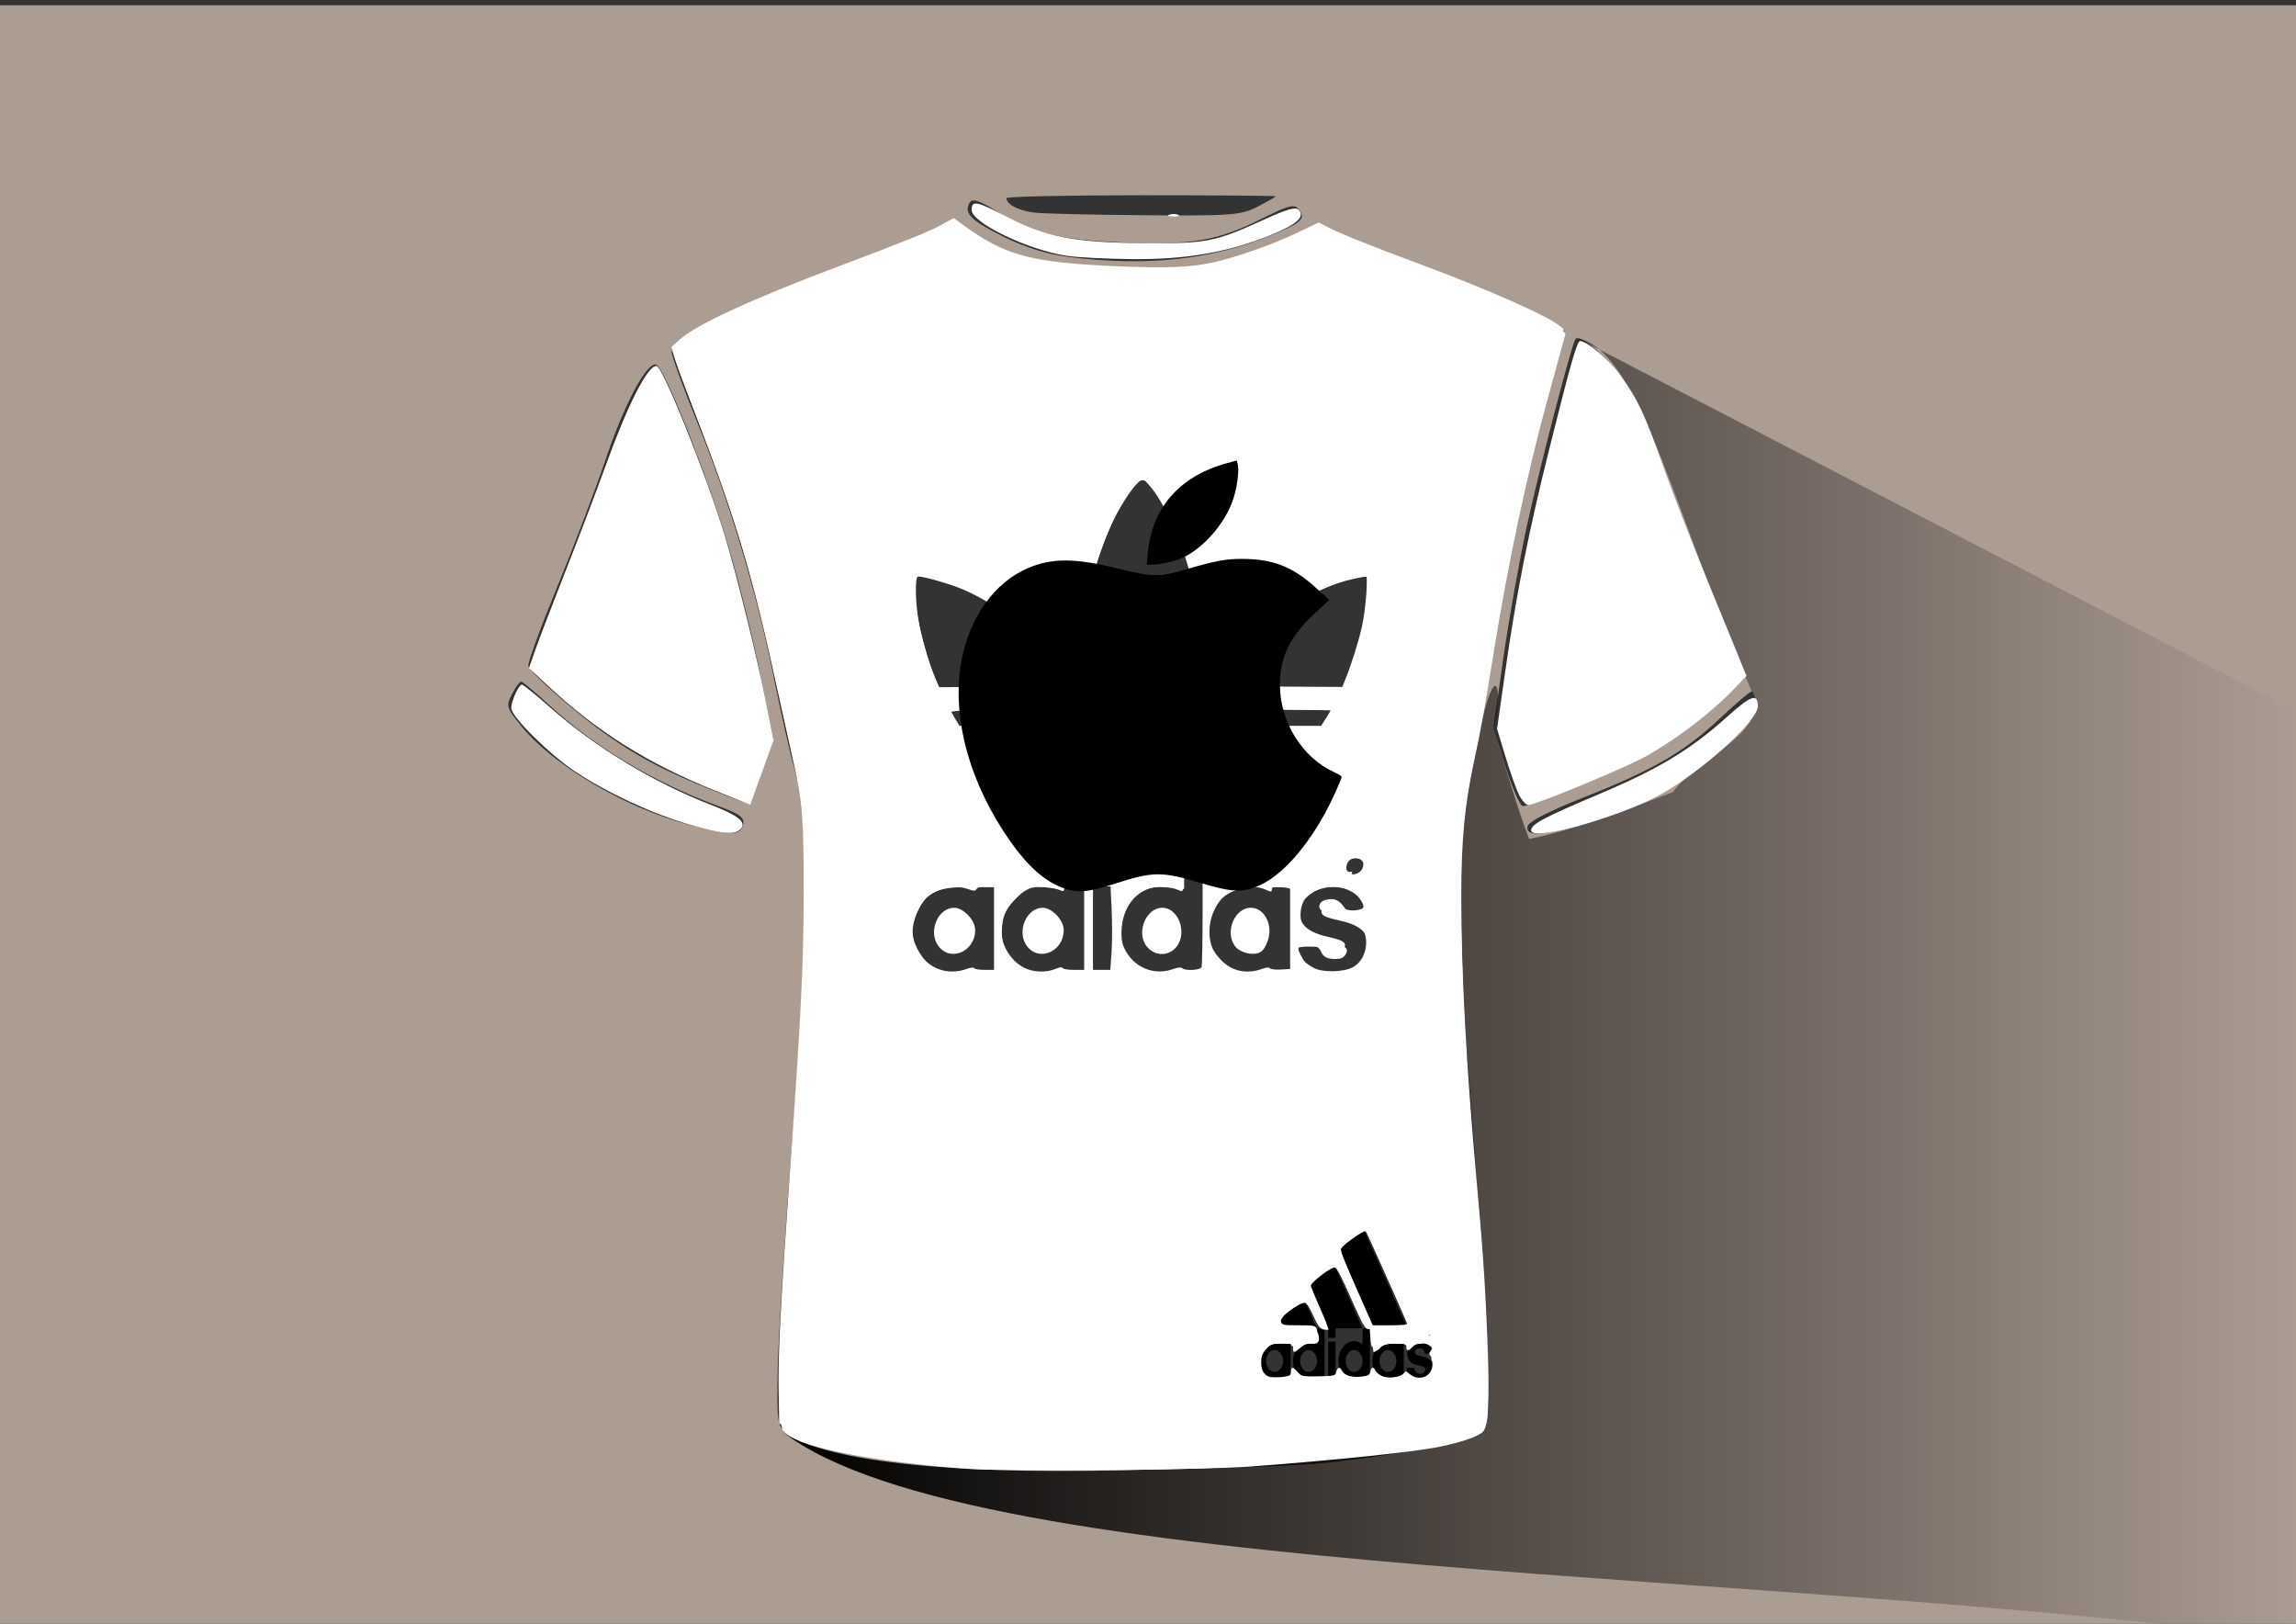 <?xml version="1.0" encoding="UTF-8" standalone="no"?>
<!-- Created with Inkscape (http://www.inkscape.org/) -->

<svg
   xmlns:dc="http://purl.org/dc/elements/1.1/"
   xmlns:cc="http://creativecommons.org/ns#"
   xmlns:rdf="http://www.w3.org/1999/02/22-rdf-syntax-ns#"
   xmlns:svg="http://www.w3.org/2000/svg"
   xmlns="http://www.w3.org/2000/svg"
   xmlns:xlink="http://www.w3.org/1999/xlink"
   xmlns:sodipodi="http://sodipodi.sourceforge.net/DTD/sodipodi-0.dtd"
   xmlns:inkscape="http://www.inkscape.org/namespaces/inkscape"
   width="297mm"
   height="210mm"
   viewBox="0 0 297 210"
   version="1.1"
   id="svg8"
   sodipodi:docname="cam7.svg"
   inkscape:version="0.92.2 (5c3e80d, 2017-08-06)">
  <rect x="0" y="0" width="297" height="210" fill="#333333" stroke="none"/>
  <defs
     id="defs2">
    <linearGradient
       inkscape:collect="always"
       id="linearGradient1292">
      <stop
         style="stop-color:#000000;stop-opacity:1;"
         offset="0"
         id="stop1288" />
      <stop
         style="stop-color:#000000;stop-opacity:0;"
         offset="1"
         id="stop1290" />
    </linearGradient>
    <linearGradient
       inkscape:collect="always"
       xlink:href="#linearGradient1292"
       id="linearGradient1294"
       x1="100.196"
       y1="215.048"
       x2="298.51"
       y2="215.048"
       gradientUnits="userSpaceOnUse" />
  </defs>
  <sodipodi:namedview
     id="base"
     pagecolor="#ffffff"
     bordercolor="#666666"
     borderopacity="1.0"
     inkscape:pageopacity="0.0"
     inkscape:pageshadow="2"
     inkscape:zoom="0.58"
     inkscape:cx="538.33338"
     inkscape:cy="463.47696"
     inkscape:document-units="mm"
     inkscape:current-layer="layer1"
     showgrid="false"
     inkscape:window-width="1366"
     inkscape:window-height="705"
     inkscape:window-x="-8"
     inkscape:window-y="-8"
     inkscape:window-maximized="1" />
  <g
     inkscape:label="Capa 1"
     inkscape:groupmode="layer"
     id="layer1"
     transform="translate(0,-87)">
    <path
       style="opacity:1;fill:#ac9d93;fill-opacity:1;fill-rule:nonzero;stroke:none;stroke-width:1.465;stroke-linecap:butt;stroke-linejoin:miter;stroke-miterlimit:4;stroke-dasharray:none;stroke-dashoffset:0;stroke-opacity:1;paint-order:stroke fill markers"
       d="M -0.588,87.685 V 299.352 H 298.097 V 87.685 Z M 147.608,112.251 c 9.577,0 17.413,0.061 17.413,0.137 -2e-5,0.075 -1.052,0.679 -2.338,1.342 -2.144,1.105 -3.353,1.197 -14.61,1.109 -6.75,-0.052 -13.201,-0.209 -14.336,-0.347 -1.973,-0.24 -3.544,-1.068 -3.544,-1.867 1.1e-4,-0.206 7.836,-0.374 17.414,-0.374 z m -21.674,0.675 c 0.508,-0.01 1.376,0.4 2.848,1.305 4.81,2.958 8.11,3.782 16.523,4.126 8.937,0.365 12.209,-0.204 18.056,-3.143 3.295,-1.656 4.059,-1.847 4.625,-1.158 1.001,1.218 0.394,1.778 -3.735,3.448 -7.728,3.125 -16.019,3.989 -26.088,2.72 -2.718,-0.343 -5.575,-1.235 -8.349,-2.609 -4.249,-2.104 -5.201,-3.067 -4.371,-4.422 0.105,-0.171 0.261,-0.263 0.491,-0.267 z m -2.625,2.674 2.409,1.74 c 4.636,3.348 8.503,4.282 19.042,4.599 9.038,0.272 9.843,0.202 15.052,-1.306 3.027,-0.876 6.655,-2.243 8.063,-3.037 l 2.559,-1.443 2.332,1.202 c 1.283,0.661 5.842,2.426 10.132,3.922 8.988,3.135 19.314,7.843 19.304,8.801 -0.004,0.36 -0.788,3.273 -1.743,6.471 -2.618,8.769 -6.285,25.877 -7.7,35.922 -0.693,4.919 -1.799,10.956 -2.458,13.415 -1.737,6.487 -2.088,20.231 -0.864,33.795 1.349,14.955 2.691,35.557 2.875,44.139 0.126,5.894 -0.016,7.453 -0.748,8.197 -1.239,1.256 -9.804,3.052 -19.878,4.167 -7.64,0.846 -37.724,1.185 -46.806,0.528 -11.977,-0.866 -20.952,-2.557 -23.159,-4.362 -1.162,-0.95 -1.242,-1.528 -1.125,-8.117 0.069,-3.902 0.936,-17.558 1.926,-30.348 2.016,-26.042 2.098,-41.11 0.259,-47.402 -0.527,-1.804 -1.741,-7.17 -2.697,-11.925 -2.229,-11.09 -5.691,-22.636 -9.833,-32.794 -1.805,-4.427 -3.319,-8.581 -3.364,-9.23 -0.114,-1.658 9.463,-6.342 22.518,-11.012 5.612,-2.008 11.035,-4.161 12.052,-4.786 z m 80.769,15.144 c 0.948,0.044 3.667,2.398 5.805,5.13 1.616,2.065 2.876,4.778 4.33,9.321 1.128,3.524 3.248,9.225 4.712,12.668 1.463,3.443 3.615,8.501 4.78,11.239 l 2.119,4.978 -3.987,3.999 c -2.193,2.199 -5.714,4.954 -7.824,6.121 -3.684,2.038 -15.799,7.053 -17.037,7.053 -0.329,0 -1.321,-2.242 -2.205,-4.983 l -1.607,-4.984 1.292,-9.108 c 0.71,-5.009 2.092,-12.762 3.071,-17.227 1.718,-7.839 5.696,-23.14 6.259,-24.079 0.056,-0.094 0.155,-0.135 0.291,-0.128 z m -119.307,3.397 c 0.041,0.001 0.08,0.008 0.118,0.021 1.053,0.354 6.662,14.507 9.394,23.701 1.315,4.427 3.137,11.76 4.048,16.295 l 1.657,8.246 -1.422,4.223 c -0.782,2.323 -1.489,4.276 -1.572,4.34 -0.083,0.064 -2.275,-0.738 -4.873,-1.782 -5.943,-2.388 -9.173,-4.065 -13.281,-6.894 -3.955,-2.724 -10.268,-8.25 -10.498,-9.191 -0.092,-0.377 1.59,-4.966 3.739,-10.197 2.149,-5.231 4.96,-12.631 6.246,-16.445 2.369,-7.021 5.175,-12.358 6.445,-12.316 z m -17.359,41.013 c 0.188,0 1.814,1.36 3.614,3.022 5.868,5.417 13.432,9.944 21.764,13.025 2.997,1.108 3.571,1.537 3.326,2.484 -0.369,1.424 -1.555,1.413 -7.135,-0.064 -8.077,-2.137 -17.443,-7.653 -21.513,-12.67 -1.964,-2.421 -2.031,-2.647 -1.237,-4.178 0.462,-0.89 0.993,-1.619 1.181,-1.619 z m 159.195,1.254 c 0.02,-0.004 0.034,-0.003 0.041,0.005 0.113,0.128 0.374,0.788 0.581,1.467 0.298,0.983 -0.498,2.082 -3.911,5.396 -5.024,4.878 -11.698,8.618 -18.525,10.381 -5.642,1.458 -7.46,1.513 -7.202,0.219 0.121,-0.604 2.796,-1.982 7.281,-3.751 9.051,-3.569 13.065,-5.908 17.781,-10.364 1.954,-1.846 3.656,-3.285 3.954,-3.353 z"
       id="rect1277"
       inkscape:connector-curvature="0" />
    <path
       style="opacity:1;fill:#ff0000;fill-opacity:1;fill-rule:nonzero;stroke:none;stroke-width:1.465;stroke-linecap:butt;stroke-linejoin:miter;stroke-miterlimit:4;stroke-dasharray:none;stroke-dashoffset:0;stroke-opacity:1;paint-order:stroke fill markers"
       d="m 378.134,349.959 c -1.881,-1.964 -17.432,-19.768 -28.002,-32.057 l -3.437,-3.996 5.319,-5.676 5.319,-5.676 h 22.736 22.736 l 5.595,5.612 5.595,5.612 -2.344,2.744 c -3.902,4.568 -31.159,35.706 -31.256,35.706 -0.05,0 -1.068,-1.021 -2.263,-2.269 z m 10.412,-10.933 c 0.684,-0.897 1.144,-1.73 1.022,-1.852 -0.122,-0.122 -2.462,-0.015 -5.201,0.237 -2.86,0.264 -6.606,0.291 -8.801,0.064 -2.102,-0.217 -3.986,-0.303 -4.188,-0.191 -0.536,0.298 1.115,2.449 5.27,6.866 l 3.674,3.905 3.49,-3.7 c 1.92,-2.035 4.05,-4.433 4.734,-5.33 z m 1.92,-5.66 c 2.991,-0.895 4.695,-2.703 3.918,-4.156 -0.866,-1.619 -3.394,-2.243 -11.236,-2.773 -10.669,-0.721 -19.677,-1.448 -21.867,-1.765 l -1.867,-0.27 1.004,1.375 c 0.552,0.756 2.175,2.664 3.607,4.24 l 2.604,2.866 1.284,-1.194 c 2.292,-2.131 7.788,-1.128 10.52,1.92 0.895,0.999 1.225,1.048 5.254,0.783 2.364,-0.156 5.415,-0.617 6.78,-1.026 z m 12.676,-10.871 c 1.635,-1.751 6.037,-6.851 7.006,-8.117 0.566,-0.74 0.221,-1.261 -3.084,-4.657 -2.047,-2.103 -4.006,-3.824 -4.355,-3.824 -0.474,0 -0.634,0.965 -0.634,3.821 v 3.821 l -4.896,-0.011 -4.896,-0.011 -1.027,-2.34 c -1.299,-2.959 -4.059,-5.028 -7.724,-5.792 -3.781,-0.788 -10.417,-0.299 -13.31,0.98 -4.241,1.876 -5.493,3.933 -4.232,6.951 1.236,2.959 3.427,3.557 14.875,4.057 12.235,0.535 14.727,1.136 17.83,4.296 1.202,1.224 2.368,2.26 2.591,2.302 0.223,0.042 1.058,-0.623 1.856,-1.477 z m -46.92,-3.854 c 0,-0.609 0.327,-2.209 0.727,-3.555 0.797,-2.684 4.311,-6.954 7.185,-8.73 0.905,-0.56 1.525,-1.214 1.376,-1.454 -0.148,-0.24 -1.772,-0.437 -3.609,-0.437 h -3.339 l -4.156,4.355 c -2.286,2.395 -4.22,4.521 -4.298,4.724 -0.232,0.604 4.654,6.205 5.413,6.205 0.413,0 0.699,-0.454 0.699,-1.107 z m 40.65,-11.078 c 0.524,-1.185 0.822,-2.367 0.661,-2.627 -0.319,-0.517 -5.62,-0.66 -6.114,-0.166 -0.365,0.365 3.376,4.948 4.04,4.948 0.253,0 0.889,-0.97 1.413,-2.155 z"
       id="path934"
       inkscape:connector-curvature="0" />
    <path
       style="fill:url(#linearGradient1294);fill-opacity:1;stroke:none;stroke-width:0.265px;stroke-linecap:butt;stroke-linejoin:miter;stroke-opacity:1"
       d="m 204.079,130.744 v 0 l 94.432,49.014 -0.413,119.594 c -65.967,-9.515 -172.121,-7.978 -196.799,-27.127 14.856,9.905 92.156,2.499 89.116,0.246 5.311,2.956 -0.832,-36.863 -1.247,-55.295 l -0.416,-20.788 c 4.387,-29.174 6.02,-20.593 4.414,-15.102 1.545,4.742 3.09,10.234 4.636,14.22 6.056,-1.234 12.552,-3.749 18.608,-6.064 3.125,-4.435 12.875,-7.873 10.198,-13.034 -9.293,-20.764 -14.304,-44.029 -22.529,-45.664 z"
       id="path1286"
       inkscape:connector-curvature="0"
       sodipodi:nodetypes="ccccccccccccc" />
    <path
       style="fill:#000000;stroke-width:1"
       d="m 164.359,265.541 c -0.385,-0.133 -0.697,-0.377 -0.961,-0.751 -0.293,-0.415 -0.46,-0.88 -0.521,-1.452 -0.052,-0.489 0.043,-1.135 0.229,-1.557 0.342,-0.775 0.929,-1.246 1.647,-1.323 0.339,-0.036 0.816,0.106 1.088,0.325 0.069,0.055 0.132,0.091 0.141,0.08 0.009,-0.011 0.016,-0.095 0.016,-0.186 v -0.165 h 0.472 0.472 v 2.496 2.496 h -0.472 -0.472 v -0.157 c 0,-0.086 -0.009,-0.152 -0.02,-0.145 -0.011,0.006 -0.11,0.069 -0.219,0.14 -0.3,0.193 -0.55,0.265 -0.911,0.263 -0.208,-10e-4 -0.361,-0.022 -0.487,-0.065 z m 0.984,-1.238 c 0.459,-0.288 0.709,-0.884 0.627,-1.499 -0.051,-0.383 -0.249,-0.767 -0.502,-0.978 -0.307,-0.255 -0.737,-0.291 -1.053,-0.087 -0.473,0.304 -0.731,0.986 -0.608,1.612 0.077,0.396 0.253,0.697 0.533,0.913 0.172,0.133 0.335,0.18 0.584,0.17 0.195,-0.008 0.249,-0.025 0.419,-0.131 z m 3.417,1.238 c -0.247,-0.085 -0.407,-0.179 -0.62,-0.364 -0.374,-0.324 -0.686,-0.889 -0.812,-1.467 -0.077,-0.352 -0.083,-0.978 -0.015,-1.316 0.146,-0.707 0.513,-1.301 1.019,-1.644 0.299,-0.203 0.547,-0.279 0.925,-0.283 0.369,-0.004 0.613,0.07 0.922,0.282 0.104,0.071 0.196,0.122 0.204,0.112 0.007,-0.01 0.015,-0.477 0.015,-1.038 v -1.02 h 0.472 0.472 v 3.351 3.351 h -0.472 -0.472 v -0.131 c 0,-0.072 -0.007,-0.14 -0.015,-0.151 -0.007,-0.011 -0.109,0.041 -0.224,0.116 -0.306,0.199 -0.545,0.269 -0.911,0.267 -0.208,-10e-4 -0.362,-0.022 -0.487,-0.065 z m 0.964,-1.224 c 0.21,-0.128 0.428,-0.387 0.526,-0.623 0.153,-0.369 0.166,-0.869 0.029,-1.254 -0.092,-0.262 -0.32,-0.561 -0.534,-0.701 -0.168,-0.11 -0.189,-0.115 -0.464,-0.115 -0.272,0 -0.299,0.006 -0.459,0.11 -0.225,0.145 -0.353,0.289 -0.472,0.529 -0.393,0.795 -0.107,1.816 0.594,2.117 0.238,0.102 0.547,0.077 0.776,-0.063 z m 4.937,1.239 c -0.44,-0.145 -0.882,-0.533 -1.132,-0.991 -0.271,-0.498 -0.38,-0.938 -0.38,-1.539 0,-0.747 0.163,-1.255 0.576,-1.796 0.165,-0.215 0.304,-0.364 0.413,-0.438 0.422,-0.29 0.892,-0.398 1.317,-0.304 0.257,0.057 0.586,0.21 0.712,0.332 0.036,0.038 0.077,0.069 0.085,0.069 0.007,0 0.015,-0.469 0.015,-1.043 v -1.043 h 0.472 0.472 v 3.351 3.351 h -0.472 -0.472 v -0.157 c 0,-0.086 -0.007,-0.151 -0.022,-0.145 -0.007,0.006 -0.091,0.06 -0.178,0.119 -0.31,0.211 -0.461,0.258 -0.877,0.271 -0.273,0.009 -0.422,-0.002 -0.532,-0.038 z m 0.813,-1.174 c 0.427,-0.173 0.737,-0.662 0.783,-1.232 0.043,-0.559 -0.222,-1.146 -0.642,-1.415 -0.163,-0.104 -0.192,-0.111 -0.449,-0.111 -0.255,0 -0.288,0.008 -0.451,0.109 -0.242,0.15 -0.411,0.365 -0.534,0.684 -0.098,0.252 -0.102,0.273 -0.102,0.606 0,0.317 0.007,0.364 0.083,0.574 0.242,0.668 0.792,0.997 1.313,0.786 z m 3.633,1.191 c -0.182,-0.047 -0.527,-0.237 -0.691,-0.38 -0.246,-0.215 -0.549,-0.66 -0.675,-0.994 -0.15,-0.397 -0.193,-0.606 -0.21,-1.021 -0.029,-0.793 0.177,-1.485 0.607,-2.01 0.311,-0.38 0.701,-0.617 1.141,-0.694 0.386,-0.068 0.908,0.065 1.207,0.308 0.065,0.056 0.131,0.092 0.14,0.081 0.007,-0.011 0.015,-0.094 0.015,-0.185 v -0.165 h 0.472 0.472 v 2.496 2.496 h -0.472 -0.472 v -0.157 c 0,-0.086 -0.007,-0.151 -0.022,-0.145 -0.007,0.006 -0.104,0.069 -0.207,0.138 -0.286,0.193 -0.538,0.267 -0.899,0.262 -0.166,-0.002 -0.351,-0.016 -0.409,-0.031 z m 0.891,-1.259 c 0.441,-0.27 0.704,-0.908 0.619,-1.506 -0.096,-0.681 -0.499,-1.16 -1.006,-1.194 -0.268,-0.018 -0.456,0.048 -0.672,0.236 -0.174,0.152 -0.282,0.312 -0.38,0.567 -0.291,0.757 0.004,1.661 0.637,1.951 0.251,0.115 0.558,0.094 0.801,-0.054 z m 3.138,1.24 c -0.477,-0.136 -0.869,-0.496 -1.05,-0.963 -0.065,-0.167 -0.143,-0.578 -0.124,-0.647 0.015,-0.037 0.114,-0.047 0.497,-0.047 h 0.483 l 0.029,0.175 c 0.065,0.372 0.362,0.612 0.75,0.612 0.25,0 0.374,-0.048 0.506,-0.196 0.136,-0.152 0.178,-0.323 0.123,-0.497 -0.065,-0.201 -0.202,-0.269 -0.777,-0.387 -0.888,-0.182 -1.221,-0.398 -1.415,-0.921 -0.317,-0.854 0.029,-1.755 0.806,-2.106 0.504,-0.227 1.278,-0.127 1.692,0.22 0.156,0.13 0.391,0.453 0.461,0.634 0.058,0.154 0.133,0.469 0.133,0.575 v 0.079 h -0.47 c -0.516,0 -0.471,0.02 -0.512,-0.22 -0.058,-0.352 -0.419,-0.533 -0.852,-0.431 -0.263,0.062 -0.393,0.207 -0.393,0.44 0,0.271 0.218,0.402 0.917,0.55 0.616,0.131 0.921,0.285 1.17,0.592 0.184,0.227 0.276,0.479 0.291,0.804 0.043,0.899 -0.362,1.522 -1.135,1.735 -0.233,0.064 -0.904,0.063 -1.133,-0.002 z m -11.324,-2.545 v -2.496 h 0.472 0.472 v 2.496 2.496 h -0.472 -0.472 z m 12.825,-2.845 c -0.043,-0.019 -0.119,-0.084 -0.167,-0.143 -0.22,-0.266 -0.217,-0.68 0.005,-0.935 0.317,-0.363 0.803,-0.081 0.803,0.465 0,0.264 -0.087,0.449 -0.267,0.566 -0.144,0.094 -0.246,0.107 -0.375,0.048 z m 0.415,-0.175 c 0.111,-0.111 0.188,-0.348 0.164,-0.509 -0.051,-0.368 -0.354,-0.574 -0.609,-0.416 -0.308,0.191 -0.31,0.78 -0.004,0.984 0.127,0.084 0.333,0.058 0.449,-0.058 z m -0.107,-0.083 c -0.015,-0.008 -0.036,-0.049 -0.036,-0.091 0,-0.117 -0.058,-0.2 -0.132,-0.186 -0.051,0.01 -0.065,0.034 -0.072,0.14 -0.005,0.084 -0.022,0.128 -0.043,0.128 -0.029,0 -0.036,-0.067 -0.036,-0.342 v -0.342 h 0.14 c 0.103,0 0.152,0.017 0.184,0.063 0.051,0.069 0.058,0.167 0.022,0.244 -0.015,0.031 -0.015,0.066 0.002,0.092 0.036,0.06 0.022,0.313 -0.022,0.295 z m -0.072,-0.433 c 0.043,-0.041 0.043,-0.056 0.015,-0.103 -0.022,-0.03 -0.072,-0.055 -0.111,-0.055 -0.065,0 -0.075,0.015 -0.075,0.08 0,0.044 0.007,0.09 0.015,0.103 0.029,0.037 0.101,0.026 0.153,-0.025 z m -13.061,-0.047 v -0.608 l -0.252,-0.564 c -0.139,-0.31 -0.337,-0.756 -0.441,-0.991 -0.104,-0.235 -0.405,-0.912 -0.668,-1.505 -0.263,-0.592 -0.558,-1.254 -0.654,-1.471 -0.096,-0.216 -0.273,-0.612 -0.392,-0.88 -0.119,-0.268 -0.213,-0.503 -0.208,-0.524 0.005,-0.021 0.174,-0.161 0.375,-0.313 0.903,-0.679 1.44,-1.083 2.142,-1.613 0.415,-0.313 0.764,-0.569 0.776,-0.569 0.015,0 0.126,0.235 0.252,0.522 0.127,0.287 0.313,0.706 0.414,0.932 0.1,0.226 0.315,0.71 0.477,1.077 0.4,0.905 1.087,2.456 1.494,3.368 0.184,0.414 0.451,1.014 0.591,1.334 0.14,0.32 0.31,0.704 0.376,0.854 0.065,0.15 0.12,0.285 0.12,0.299 0,0.015 -0.778,0.026 -1.729,0.026 h -1.729 v 0.616 0.616 h -0.472 -0.472 z m -6.219,-1.341 c -0.171,-0.393 -0.31,-0.728 -0.309,-0.743 8.2e-4,-0.015 0.276,-0.233 0.612,-0.484 0.335,-0.251 1.029,-0.773 1.54,-1.16 1.163,-0.88 1.154,-0.873 1.164,-0.858 0.022,0.033 1.744,3.923 1.744,3.943 0,0.01 -0.999,0.018 -2.22,0.018 l -2.22,-8.9e-4 -0.311,-0.715 z m 11.861,0.349 c -0.089,-0.202 -0.294,-0.668 -0.456,-1.034 -0.162,-0.367 -0.474,-1.075 -0.694,-1.573 -1.175,-2.663 -2.661,-6.028 -2.763,-6.258 -0.586,-1.314 -0.56,-1.248 -0.517,-1.292 0.015,-0.018 0.368,-0.284 0.779,-0.59 0.411,-0.306 1.135,-0.847 1.609,-1.201 0.474,-0.354 0.876,-0.644 0.892,-0.644 0.015,0 0.058,0.065 0.092,0.145 0.036,0.08 0.182,0.415 0.328,0.744 0.147,0.329 0.43,0.968 0.63,1.419 0.2,0.451 0.418,0.944 0.485,1.094 0.304,0.687 0.66,1.487 0.911,2.052 0.15,0.339 0.362,0.816 0.47,1.06 0.5,1.131 1.294,2.92 1.495,3.368 0.122,0.273 0.313,0.704 0.425,0.958 0.111,0.254 0.363,0.822 0.559,1.263 0.196,0.441 0.357,0.814 0.357,0.829 0,0.015 -0.999,0.028 -2.22,0.028 l -2.22,-6e-5 -0.161,-0.368 z"
       id="path1307"
       inkscape:connector-curvature="0" />
    <path
       style="opacity:1;fill:#ffffff;fill-opacity:1;fill-rule:nonzero;stroke:none;stroke-width:5.537;stroke-linecap:butt;stroke-linejoin:miter;stroke-miterlimit:4;stroke-dasharray:none;stroke-dashoffset:0;stroke-opacity:1;paint-order:stroke fill markers"
       d="m 476.012,716.758 c -40.286,-2.772 -76.385,-8.981 -87.298,-15.017 l -6.915,-3.824 0.219,-32.794 c 0.12,-18.037 2.321,-61.188 4.892,-95.891 5.509,-74.391 7.372,-123.075 5.984,-156.444 -0.873,-21.001 -2.32,-30.031 -10.943,-68.282 -14.969,-66.408 -21.826,-89.52 -42.438,-143.037 -5.948,-15.444 -10.391,-29.185 -9.873,-30.536 2.385,-6.215 37.238,-22.749 85.869,-40.734 15.688,-5.802 33.675,-12.923 39.972,-15.825 l 11.449,-5.276 8.44,6.064 c 18.045,12.964 35.39,16.601 81.889,17.169 29.991,0.367 30.408,0.32 48.358,-5.397 9.958,-3.172 22.707,-8.09 28.33,-10.928 l 10.224,-5.161 11.429,5.247 c 6.286,2.886 19.986,8.316 30.445,12.066 40.133,14.391 74.756,29.949 76.446,34.353 0.502,1.308 -2.256,13.816 -6.128,27.794 -11.358,40.997 -20.745,85.23 -28.791,135.666 -2.393,15.001 -5.83,34.059 -7.638,42.352 -6.449,29.586 -7.688,47.273 -6.506,92.856 1.032,39.797 3.883,84.252 8.04,125.34 3.19,31.534 5.933,101.185 4.22,107.157 -1.306,4.554 -3.065,6.227 -8.543,8.127 -15.377,5.332 -60.86,10.767 -120.126,14.353 -25.791,1.561 -101.595,1.938 -121.007,0.603 z m 154.716,-42.765 c 1.902,-0.529 4.442,-0.343 5.645,0.414 1.203,0.757 6.26,0.834 11.236,0.172 4.977,-0.662 10.15,-0.612 11.496,0.11 1.346,0.723 4.752,0.653 7.568,-0.154 2.977,-0.854 6.382,-0.793 8.136,0.146 1.753,0.938 5.159,0.999 8.136,0.146 2.963,-0.85 6.324,-0.795 7.977,0.13 1.807,1.011 4.117,0.924 6.287,-0.237 2.969,-1.589 3.364,-3.343 2.933,-13.052 -0.273,-6.169 -1.223,-11.015 -2.111,-10.77 -0.888,0.245 -1.506,1.419 -1.374,2.607 0.258,2.322 -3.027,2.84 -14.313,2.253 -3.937,-0.205 -7.678,0.469 -8.313,1.497 -2.117,3.425 -4.408,1.926 -4.41,-2.885 -0.002,-4.682 0.142,-4.745 9.508,-4.162 5.231,0.326 9.51,0.155 9.51,-0.379 0,-1.177 -20.784,-48.332 -21.728,-49.298 -1.263,-1.291 -12.821,7.6 -12.833,9.871 -0.007,1.251 0.829,3.846 1.857,5.766 2.303,4.303 0.834,6.156 -2.614,3.295 -2.082,-1.728 -3.679,-1.267 -8.591,2.48 -5.282,4.029 -5.831,5.139 -4.399,8.903 2.221,5.84 2.113,6.189 -1.551,5.026 -1.9,-0.603 -5.214,0.526 -8.211,2.798 -2.764,2.095 -5.291,3.995 -5.615,4.222 -0.324,0.227 -0.078,2.027 0.549,4 0.95,2.992 2.554,3.588 9.666,3.588 6.427,0 8.527,0.639 8.527,2.593 0,2.731 -3.872,3.351 -16.72,2.681 -6.033,-0.315 -7.682,0.34 -10.083,4.005 -4.357,6.65 0.908,17.815 7.538,15.983 1.564,-0.432 4.399,-1.219 6.3,-1.748 z M 479.902,475.815 c 6.456,0.208 6.482,0.18 6.482,-6.776 0,-8.269 2.338,-8.977 6.035,-1.828 3.715,7.184 11.75,11.04 19.673,9.442 3.45,-0.696 11.912,-1.183 18.805,-1.082 l 12.533,0.184 v -7.715 c 0,-8.782 2.232,-9.914 5.829,-2.957 4.261,8.24 9.234,11.519 17.168,11.322 3.99,-0.099 10.561,-0.251 14.602,-0.337 7.217,-0.154 7.347,-0.263 7.347,-6.221 0,-3.335 0.501,-6.064 1.113,-6.064 0.612,0 3.598,2.875 6.636,6.389 4.88,5.646 6.409,6.369 13.148,6.221 4.194,-0.092 10.932,-0.238 14.973,-0.324 6.152,-0.131 7.347,-0.721 7.347,-3.628 0,-4.391 0.26,-4.364 7.943,0.85 7.014,4.76 11.253,5.284 19.494,2.411 6.519,-2.273 8.865,-6.072 8.865,-14.358 0,-4.625 -1.058,-6.817 -4.322,-8.956 -5.458,-3.576 -5.522,-5.891 -0.162,-5.891 3.325,0 3.976,-0.702 3.245,-3.499 -2.668,-10.203 -18.728,-13.67 -27.833,-6.009 -6.37,5.36 -7.23,5.38 -7.23,0.169 0,-4.019 -0.426,-4.154 -13.278,-4.204 -14.198,-0.056 -21.589,2.444 -24.763,8.375 -3.491,6.523 -5.176,3.422 -5.176,-9.526 v -12.965 h -5.186 c -4.968,0 -5.186,0.316 -5.186,7.525 v 7.525 l -8.404,-0.807 c -10.11,-0.971 -15.905,2.186 -20.052,10.924 -1.553,3.272 -3.564,5.949 -4.471,5.949 -1.623,0 -2.49,-12.095 -1.755,-24.481 l 0.375,-6.33 h -12.234 -12.234 v 7.373 7.373 l -8.697,-0.836 c -8.373,-0.805 -8.95,-0.57 -15.489,6.304 -3.736,3.927 -7.212,7.14 -7.725,7.14 -0.513,0 -0.934,-3.03 -0.934,-6.733 v -6.733 l -13.712,-0.09 c -15.578,-0.102 -21.129,2.724 -25.392,12.927 -3.12,7.466 -3.007,11.758 0.503,19.156 3.979,8.386 11.827,13.062 19.586,11.669 3.328,-0.597 8.967,-0.992 12.533,-0.877 z m 186.889,-49.198 c 1.608,-4.191 -0.692,-7.779 -4.988,-7.779 -4.604,0 -6.227,2.991 -3.986,7.347 1.905,3.704 7.613,3.979 8.974,0.432 z M 542.453,397.076 c -1.515,-10.106 0.959,-9.787 7.892,1.018 3.051,4.754 6.275,8.643 7.166,8.643 0.891,0 4.038,-3.889 6.993,-8.643 2.955,-4.754 6.035,-8.643 6.843,-8.643 0.809,0 1.47,3.807 1.47,8.46 v 8.46 l 7.347,-1.58 c 9.387,-2.018 30.798,-12.418 34.902,-16.953 l 3.149,-3.48 -61.162,0.045 -61.162,0.045 5.119,4.155 c 11.032,8.954 36.78,19.523 41.206,16.914 0.759,-0.447 0.865,-4.245 0.236,-8.439 z m 92.591,-25.77 c 2.229,-2.373 3.654,-4.715 3.165,-5.203 -0.489,-0.489 -37.253,-0.686 -81.699,-0.439 l -80.811,0.449 3.74,4.754 3.74,4.754 h 73.906 73.906 z m 14.7,-19.886 2.682,-5.186 h -94.257 c -51.841,0 -94.257,0.352 -94.257,0.783 0,0.431 0.903,2.764 2.006,5.186 l 2.006,4.403 h 89.569 89.569 z M 524.415,336.038 c 0,-3.798 -19.944,-26.512 -29.755,-33.887 -15.24,-11.456 -26.83,-16.978 -43.281,-20.62 -4.726,-1.046 -4.754,-0.997 -4.754,8.212 0,9.68 4.674,30.264 9.392,41.365 l 2.755,6.482 h 32.821 c 18.237,0 32.821,-0.69 32.821,-1.552 z m 61.76,-21.353 c -1.045,-25.942 -4.608,-40.948 -14.413,-60.714 -8.1,-16.328 -12.201,-21.309 -15.72,-19.089 -8.635,5.447 -22.578,38.718 -26.381,62.949 -1.989,12.674 -2.388,36.856 -0.637,38.607 0.634,0.634 13.96,1.152 29.613,1.152 h 28.46 z m 75.368,9.508 c 4.771,-13.839 9.077,-38.908 7.204,-41.94 -2.008,-3.249 -20.921,2.896 -35.916,11.67 -16.159,9.455 -40.998,34.742 -40.998,41.738 0,1.352 9.745,1.929 32.545,1.929 h 32.545 z"
       id="path1385"
       inkscape:connector-curvature="0"
       transform="matrix(0.265,0,0,0.265,0,87)" />
    <path
       style="opacity:1;fill:#ffffff;fill-opacity:1;fill-rule:nonzero;stroke:none;stroke-width:5.537;stroke-linecap:butt;stroke-linejoin:miter;stroke-miterlimit:4;stroke-dasharray:none;stroke-dashoffset:0;stroke-opacity:1;paint-order:stroke fill markers"
       d="m 741.596,388.154 c -1.346,-2.615 -4.335,-10.977 -6.641,-18.583 l -4.193,-13.829 3.929,-27.598 c 5.43,-38.135 11.425,-68.436 21.561,-108.967 10.686,-42.73 13.545,-52.724 15.084,-52.724 3.294,0 14.384,9.428 19.739,16.779 8.298,11.392 11.652,18.565 20.846,44.588 4.367,12.36 15.294,40.364 24.283,62.232 l 16.343,39.759 -6.325,6.635 c -11.387,11.945 -31.556,27.12 -44.997,33.854 -14.222,7.126 -52.044,22.607 -55.232,22.607 -1.072,0 -3.05,-2.139 -4.396,-4.754 z"
       id="path1387"
       inkscape:connector-curvature="0"
       transform="matrix(0.265,0,0,0.265,0,87)" />
    <path
       style="opacity:1;fill:#ffffff;fill-opacity:1;fill-rule:nonzero;stroke:none;stroke-width:5.537;stroke-linecap:butt;stroke-linejoin:miter;stroke-miterlimit:4;stroke-dasharray:none;stroke-dashoffset:0;stroke-opacity:1;paint-order:stroke fill markers"
       d="m 349.2,385.918 c -33,-13.28 -57.639,-28.744 -81.924,-51.416 l -9.075,-8.473 3.282,-9.345 c 1.805,-5.14 8.482,-22.526 14.838,-38.636 6.356,-16.11 15.088,-39.058 19.405,-50.996 10.714,-29.628 20.332,-48.5 24.718,-48.5 2.928,0 24.398,53.362 33.385,82.976 5.917,19.498 15.601,58.688 20.119,81.422 l 3.642,18.325 -5.683,15.747 -5.683,15.747 z"
       id="path1389"
       inkscape:connector-curvature="0"
       transform="matrix(0.265,0,0,0.265,0,87)" />
    <path
       style="opacity:1;fill:#ffffff;fill-opacity:1;fill-rule:nonzero;stroke:none;stroke-width:5.537;stroke-linecap:butt;stroke-linejoin:miter;stroke-miterlimit:4;stroke-dasharray:none;stroke-dashoffset:0;stroke-opacity:1;paint-order:stroke fill markers"
       d="m 335.99,402.267 c -17.733,-5.172 -39.719,-15.412 -55.231,-25.725 -12.626,-8.393 -31.202,-26.828 -31.202,-30.964 0,-3.398 3.653,-11.446 5.196,-11.446 0.651,0 6.944,5.082 13.984,11.292 22.007,19.414 50.323,36.538 78.49,47.469 13.052,5.065 17.133,8.31 14.476,11.512 -2.731,3.291 -8.838,2.783 -25.712,-2.139 z"
       id="path1391"
       inkscape:connector-curvature="0"
       transform="matrix(0.265,0,0,0.265,0,87)" />
    <path
       style="opacity:1;fill:#ffffff;fill-opacity:1;fill-rule:nonzero;stroke:none;stroke-width:5.537;stroke-linecap:butt;stroke-linejoin:miter;stroke-miterlimit:4;stroke-dasharray:none;stroke-dashoffset:0;stroke-opacity:1;paint-order:stroke fill markers"
       d="m 747.413,405.286 c 0,-3.046 5.991,-6.239 33.709,-17.965 28.671,-12.129 44.217,-21.534 61.916,-37.459 11.742,-10.565 15.009,-11.693 15.009,-5.181 0,7.314 -27.896,32.417 -48.403,43.558 -20.595,11.188 -62.232,22.594 -62.232,17.047 z"
       id="path1393"
       inkscape:connector-curvature="0"
       transform="matrix(0.265,0,0,0.265,0,87)" />
    <path
       style="opacity:1;fill:#ffffff;fill-opacity:1;fill-rule:nonzero;stroke:none;stroke-width:5.537;stroke-linecap:butt;stroke-linejoin:miter;stroke-miterlimit:4;stroke-dasharray:none;stroke-dashoffset:0;stroke-opacity:1;paint-order:stroke fill markers"
       d="m 520.872,124.859 c -18.913,-2.785 -46.589,-16.092 -46.589,-22.402 0,-4.839 2.419,-4.348 17.675,3.589 18.528,9.639 32.737,12.348 66.166,12.616 30.871,0.247 34.895,-0.531 58.493,-11.311 11.439,-5.226 15.772,-6.483 17.248,-5.007 3.463,3.463 -0.943,7.348 -14.45,12.74 -20.349,8.123 -40.62,11.592 -66.477,11.376 -12.36,-0.103 -26.79,-0.824 -32.066,-1.6 z"
       id="path1395"
       inkscape:connector-curvature="0"
       transform="matrix(0.265,0,0,0.265,0,87)" />
    <path
       style="opacity:1;fill:#ffffff;fill-opacity:1;fill-rule:nonzero;stroke:none;stroke-width:5.537;stroke-linecap:butt;stroke-linejoin:miter;stroke-miterlimit:4;stroke-dasharray:none;stroke-dashoffset:0;stroke-opacity:1;paint-order:stroke fill markers"
       d="m 570.657,104.804 c 1.188,-0.48 3.133,-0.48 4.322,0 1.188,0.48 0.216,0.872 -2.161,0.872 -2.377,0 -3.349,-0.392 -2.161,-0.872 z"
       id="path1397"
       inkscape:connector-curvature="0"
       transform="matrix(0.265,0,0,0.265,0,87)" />
    <path
       style="opacity:1;fill:#ffffff;fill-opacity:1;fill-rule:nonzero;stroke:none;stroke-width:5.537;stroke-linecap:butt;stroke-linejoin:miter;stroke-miterlimit:4;stroke-dasharray:none;stroke-dashoffset:0;stroke-opacity:1;paint-order:stroke fill markers"
       d="m 457.711,461.202 c -4.626,-7.061 0.296,-18.164 8.053,-18.164 4.54,0 10.249,6.044 10.249,10.852 0,10.841 -12.672,15.904 -18.302,7.312 z"
       id="path1399"
       inkscape:connector-curvature="0"
       transform="matrix(0.265,0,0,0.265,0,87)" />
    <path
       style="opacity:1;fill:#ffffff;fill-opacity:1;fill-rule:nonzero;stroke:none;stroke-width:5.537;stroke-linecap:butt;stroke-linejoin:miter;stroke-miterlimit:4;stroke-dasharray:none;stroke-dashoffset:0;stroke-opacity:1;paint-order:stroke fill markers"
       d="m 500.927,461.202 c -4.626,-7.061 0.296,-18.164 8.053,-18.164 4.54,0 10.249,6.044 10.249,10.852 0,10.841 -12.672,15.904 -18.302,7.312 z"
       id="path1401"
       inkscape:connector-curvature="0"
       transform="matrix(0.265,0,0,0.265,0,87)" />
    <path
       style="opacity:1;fill:#ffffff;fill-opacity:1;fill-rule:nonzero;stroke:none;stroke-width:5.537;stroke-linecap:butt;stroke-linejoin:miter;stroke-miterlimit:4;stroke-dasharray:none;stroke-dashoffset:0;stroke-opacity:1;paint-order:stroke fill markers"
       d="m 560.121,462.35 c -5.868,-6.484 -1.057,-19.311 7.243,-19.311 7.081,0 11.74,10.144 7.99,17.396 -3.108,6.01 -10.667,6.961 -15.233,1.915 z"
       id="path1403"
       inkscape:connector-curvature="0"
       transform="matrix(0.265,0,0,0.265,0,87)" />
    <path
       style="opacity:1;fill:#ffffff;fill-opacity:1;fill-rule:nonzero;stroke:none;stroke-width:5.537;stroke-linecap:butt;stroke-linejoin:miter;stroke-miterlimit:4;stroke-dasharray:none;stroke-dashoffset:0;stroke-opacity:1;paint-order:stroke fill markers"
       d="m 603.337,462.35 c -5.868,-6.484 -1.057,-19.311 7.243,-19.311 6.97,0 11.241,9.107 7.945,16.945 -1.854,4.409 -3.337,5.528 -7.326,5.528 -2.751,0 -6.289,-1.423 -7.862,-3.161 z"
       id="path1405"
       inkscape:connector-curvature="0"
       transform="matrix(0.265,0,0,0.265,0,87)" />
    <path
       style="opacity:1;fill:#ffffff;fill-opacity:1;fill-rule:nonzero;stroke:none;stroke-width:5.537;stroke-linecap:butt;stroke-linejoin:miter;stroke-miterlimit:4;stroke-dasharray:none;stroke-dashoffset:0;stroke-opacity:1;paint-order:stroke fill markers"
       d="m 473.444,716.923 c -37.29,-2.502 -73.17,-8.609 -85.137,-14.491 -7.95,-3.908 -7.996,-4.105 -7.453,-32.135 0.472,-24.325 0.944,-32.445 6.166,-105.881 5.904,-83.031 7.547,-127.994 5.704,-156.043 -1.21,-18.416 -1.744,-21.878 -6.584,-42.754 -2.094,-9.032 -5.408,-24.007 -7.363,-33.277 -9.786,-46.4 -19.929,-80.153 -38.436,-127.906 -4.886,-12.606 -9.598,-25.209 -10.473,-28.006 l -1.589,-5.086 4.227,-3.827 c 7.95,-7.197 37.499,-20.594 82.386,-37.351 28.645,-10.694 37.709,-14.377 45.002,-18.288 l 6.33,-3.394 7.932,5.511 c 19.103,13.272 30.199,16.141 69.283,17.912 25.239,1.144 40.49,0.61 50.148,-1.756 14.774,-3.619 34.475,-10.914 45.313,-16.778 4.937,-2.671 5.753,-2.875 7.347,-1.832 3.438,2.249 21.864,9.772 41.147,16.801 35.653,12.996 69.846,27.95 74.892,32.751 l 1.882,1.791 -2.434,8.884 c -1.339,4.886 -4.613,16.857 -7.277,26.603 -8.946,32.726 -18.506,77.711 -24.752,116.468 -5.233,32.474 -6.745,40.916 -10.022,55.966 -4.7,21.586 -6.385,39.153 -6.384,66.553 0.002,38.651 2.29,80.551 7.742,141.752 3.232,36.279 4.24,52.251 5.127,81.247 0.771,25.212 0.297,34.546 -1.929,37.942 -1.564,2.387 -9.837,5.389 -21.339,7.745 -12.728,2.607 -49.185,6.424 -92.891,9.727 -21.013,1.588 -117.893,2.406 -136.565,1.153 z m 155.796,-42.296 c 1.496,-0.007 1.945,-0.509 1.945,-2.17 0,-2.383 1.49,-2.924 2.293,-0.832 1.034,2.696 5.11,3.941 10.257,3.133 2.64,-0.414 5.782,-0.565 6.982,-0.336 1.69,0.323 2.29,0.003 2.662,-1.422 0.575,-2.197 1.395,-2.323 2.947,-0.453 1.816,2.188 4.684,2.904 9.394,2.346 3.86,-0.457 4.36,-0.75 4.36,-2.557 0,-2.485 1.338,-2.657 2.582,-0.332 1.481,2.767 3.88,3.545 9.051,2.938 3.19,-0.375 4.789,-0.956 4.789,-1.74 0,-1.593 0.633,-1.485 3.221,0.551 4.817,3.789 10.608,1.052 10.608,-5.013 0,-1.806 -0.467,-3.751 -1.037,-4.322 -0.807,-0.807 -0.807,-1.268 0,-2.074 2.558,-2.558 -0.738,-6.742 -5.311,-6.742 -1.794,0 -3.485,0.656 -4.456,1.729 -1.97,2.177 -3.025,2.201 -3.025,0.07 0,-1.448 -0.657,-1.662 -5.173,-1.684 -4.25,-0.02 -5.622,0.353 -7.688,2.091 -1.383,1.164 -2.75,2.116 -3.038,2.116 -0.288,0 -0.523,-2.528 -0.523,-5.618 0,-5.285 -0.118,-5.618 -1.987,-5.618 -1.744,0 -2.785,-1.824 -8.513,-14.91 -4.187,-9.564 -7.033,-15.009 -7.94,-15.187 -1.776,-0.348 -11.812,7.284 -11.812,8.982 0,0.692 1.945,5.602 4.322,10.911 2.377,5.31 4.322,9.918 4.322,10.241 0,0.323 -1.019,0.392 -2.265,0.154 -1.833,-0.35 -2.817,-1.645 -5.164,-6.795 -2.052,-4.504 -3.357,-6.362 -4.468,-6.362 -0.863,0 -3.79,1.631 -6.504,3.623 -5,3.671 -5.772,5.3 -4.041,8.534 0.787,1.47 1.871,1.672 8.975,1.672 7.353,0 8.121,0.156 8.532,1.729 0.889,3.4 -0.136,4.852 -3.172,4.498 -2.083,-0.243 -3.505,0.253 -5.473,1.909 -3.283,2.762 -3.706,2.779 -3.706,0.146 0,-1.982 -0.276,-2.092 -5.313,-2.116 -4.825,-0.023 -5.539,0.217 -7.779,2.615 -1.946,2.083 -2.466,3.45 -2.466,6.481 0,4.197 1.735,8.331 4.106,9.78 0.832,0.508 2.874,0.727 4.538,0.485 1.664,-0.242 3.9,-0.444 4.97,-0.449 z m 69.363,-20.754 c -0.82,-0.53 -0.909,-0.843 -0.243,-0.851 0.629,-0.008 0.829,-0.597 0.497,-1.463 -0.498,-1.297 -0.625,-1.274 -1.209,0.216 -1,2.553 -0.897,2.963 0.739,2.949 1.293,-0.011 1.324,-0.135 0.216,-0.851 z m -10.372,-4.74 c 0,-0.783 -20.885,-47.549 -21.541,-48.233 -0.639,-0.668 -9.862,5.631 -11.912,8.135 -0.843,1.03 0.478,4.707 6.966,19.381 4.404,9.961 8.263,18.791 8.577,19.623 0.49,1.302 1.775,1.513 9.24,1.513 4.769,0 8.67,-0.188 8.67,-0.418 z M 472.81,475.349 c 2.068,-0.864 3.307,-1.017 3.502,-0.432 0.166,0.498 2.408,0.905 4.983,0.905 h 4.682 v -21.608 -21.608 h -4.279 c -2.856,0 -4.514,0.42 -4.986,1.264 -0.619,1.106 -1.187,1.099 -4.542,-0.057 -6.563,-2.261 -15.942,0.02 -20.453,4.975 -2.901,3.186 -5.55,9.114 -6.083,13.612 -1.008,8.51 4.225,18.599 11.692,22.544 3.889,2.055 11.085,2.243 15.484,0.405 z m 43.217,0 c 2.068,-0.864 3.307,-1.017 3.502,-0.432 0.166,0.498 2.603,0.905 5.416,0.905 h 5.114 v -28.523 -28.523 h -5.186 -5.186 v 8.304 c 0,7.584 -0.131,8.246 -1.513,7.643 -3.884,-1.695 -11.392,-2.409 -14.751,-1.403 -4.118,1.234 -9.749,6.492 -12.387,11.566 -2.66,5.117 -2.697,14.332 -0.077,19.368 5.607,10.779 15.426,15.124 25.069,11.095 z m 57.861,0.021 c 2.185,-0.913 3.327,-1.03 3.727,-0.382 0.334,0.54 2.547,0.822 5.249,0.668 l 4.672,-0.266 0.228,-28.307 0.228,-28.307 h -4.355 c -3.879,0 -4.447,0.242 -5.198,2.217 -0.464,1.219 -0.843,4.956 -0.843,8.304 0,5.469 -0.153,6.02 -1.513,5.434 -14.463,-6.243 -27.773,2.654 -28.604,19.119 -0.347,6.869 1.167,11.535 5.348,16.481 4.879,5.772 14.053,7.967 21.06,5.04 z m 43.217,0 c 2.185,-0.913 3.327,-1.03 3.727,-0.382 0.334,0.54 2.547,0.822 5.249,0.668 l 4.672,-0.266 0.232,-20.543 0.232,-20.543 -2.233,-0.849 c -3.507,-1.333 -8.171,-1.078 -8.171,0.448 0,1.596 0.066,1.597 -3.909,-0.064 -6.231,-2.604 -17.298,0.412 -21.44,5.842 -7.01,9.191 -6.769,21.957 0.58,30.65 4.879,5.772 14.053,7.967 21.06,5.04 z m 43.104,-0.323 c 4.661,-2.117 6.995,-5.257 7.696,-10.353 1.161,-8.444 -2.745,-12.884 -13.456,-15.295 -7.857,-1.769 -9.434,-2.553 -9.434,-4.693 0,-1.964 2.426,-3.457 5.618,-3.457 3.262,0 5.336,1.352 5.974,3.893 0.532,2.118 0.743,2.186 5.069,1.634 2.483,-0.317 4.649,-0.69 4.813,-0.829 1.001,-0.85 -1.343,-6.118 -3.829,-8.604 -6.624,-6.624 -20.217,-5.836 -25.686,1.489 -2.386,3.195 -2.866,9.238 -1.041,13.085 1.943,4.094 5.419,6.112 13.638,7.918 7.49,1.645 9.22,3.209 7.022,6.346 -0.997,1.424 -2.194,1.862 -5.083,1.862 -3.927,0 -5.958,-1.269 -6.929,-4.327 -0.466,-1.467 -1.311,-1.724 -5.675,-1.724 -2.82,0 -5.126,0.292 -5.123,0.648 0.034,4.626 3.772,9.823 9.071,12.612 3.666,1.929 12.895,1.82 17.355,-0.205 z m -116.477,-10.462 c 0.152,-5.942 0.015,-15.569 -0.303,-21.392 l -0.579,-10.588 h -4.667 -4.667 v 21.651 21.651 l 4.97,-0.259 4.97,-0.259 z m -0.393,-38.583 c 1.02,-7.439 1.156,-7.226 -4.636,-7.226 h -5.186 v 5.042 c 0,2.773 0.259,5.301 0.576,5.618 0.317,0.317 2.403,0.576 4.636,0.576 h 4.06 z m 121.927,1.788 c 2.97,-2.97 0.645,-9.014 -3.468,-9.014 -4.375,0 -6.214,5.382 -2.953,8.643 2.076,2.076 4.571,2.22 6.421,0.37 z M 563.182,399.544 c 5.538,-8.384 8.505,-14.049 7.751,-14.803 -0.297,-0.297 -6.503,-0.539 -13.792,-0.539 -10.161,0 -13.253,0.257 -13.253,1.101 0,2.846 12.003,21.371 13.847,21.371 0.405,0 2.857,-3.209 5.447,-7.131 z m -21.023,-4.133 c 0,-7.597 -0.295,-10.512 -1.095,-10.819 -0.602,-0.231 -11.007,-0.316 -23.121,-0.189 l -22.026,0.231 6.482,4.649 c 8.129,5.83 21.987,12.57 30.344,14.759 10.166,2.662 9.415,3.351 9.415,-8.631 z m 45.15,6.871 c 11.212,-3.684 25.27,-11.405 29.532,-16.22 l 1.647,-1.86 h -22.082 c -17.693,0 -22.171,0.231 -22.528,1.162 -0.793,2.067 -1.697,18.512 -1.073,19.521 0.791,1.281 4.963,0.532 14.504,-2.603 z m 46.822,-30.58 c 2.183,-2.121 3.969,-4.261 3.969,-4.754 0,-0.613 -25.577,-0.897 -80.815,-0.897 -44.448,0 -80.815,0.211 -80.815,0.469 0,0.258 1.804,2.397 4.008,4.754 l 4.008,4.285 h 72.839 72.839 z m 14.977,-19.902 c 1.552,-2.371 2.821,-4.608 2.821,-4.97 0,-0.803 -178.561,-0.739 -184.281,0.066 l -4.068,0.573 2.629,4.542 2.629,4.542 88.724,-0.22 88.724,-0.22 2.821,-4.312 z m -129.065,-14.827 c 4.874,-0.668 4.872,-0.68 -1.843,-10.007 -12.214,-16.964 -30.123,-31.571 -48.212,-39.323 -6.09,-2.61 -18.8,-6.273 -21.824,-6.29 -1.734,-0.01 -1.347,14.405 0.65,24.202 1.794,8.805 5.455,20.761 8.532,27.868 l 1.778,4.106 h 28.433 c 15.638,0 30.258,-0.25 32.488,-0.556 z m 66.181,-14.786 c -0.018,-16.884 -1.394,-28.956 -4.734,-41.502 -4.437,-16.672 -13.399,-35.859 -20.438,-43.757 l -3.165,-3.552 -2.369,2.161 c -3.308,3.018 -9.491,12.709 -12.949,20.297 -8.517,18.69 -13.171,38.735 -13.964,60.142 -0.622,16.809 -0.181,20.416 2.56,20.947 1.054,0.204 13.876,0.424 28.494,0.489 l 26.578,0.118 -0.016,-15.342 z m 73.279,7.131 c 4.974,-12.87 8.046,-26.368 8.606,-37.815 0.566,-11.559 1.236,-10.794 -7.787,-8.882 -16.645,3.527 -36.689,15.546 -52.041,31.206 -5.966,6.085 -15.576,18.629 -16.135,21.061 -0.496,2.156 3.898,2.452 34.625,2.328 l 29.726,-0.119 z"
       id="path1407"
       inkscape:connector-curvature="0"
       transform="matrix(0.265,0,0,0.265,0,87)" />
    <path
       style="opacity:1;fill:#ffffff;fill-opacity:1;fill-rule:nonzero;stroke:none;stroke-width:1.465;stroke-linecap:butt;stroke-linejoin:miter;stroke-miterlimit:4;stroke-dasharray:none;stroke-dashoffset:0;stroke-opacity:1;paint-order:stroke fill markers"
       d="m 126.75,276.32 c -7.582,-0.514 -12.993,-1.162 -17.862,-2.139 -3.843,-0.771 -6.216,-1.583 -7.321,-2.504 l -0.773,-0.645 -0.075,-4.227 c -0.084,-4.747 0.255,-11.199 1.559,-29.67 1.372,-19.441 1.664,-25.407 1.684,-34.532 0.022,-9.49 -0.175,-11.982 -1.36,-17.203 -0.436,-1.921 -1.307,-5.86 -1.937,-8.753 -3.389,-15.582 -5.462,-22.594 -10.612,-35.904 -1.168,-3.019 -2.367,-6.247 -2.664,-7.175 l -0.54,-1.686 1.056,-0.956 c 2.099,-1.9 9.388,-5.266 20.32,-9.383 9.124,-3.436 12.016,-4.606 13.683,-5.534 l 1.448,-0.807 1.296,0.94 c 5.421,3.932 8.692,4.808 19.783,5.293 6.378,0.279 9.716,0.141 12.615,-0.521 3.094,-0.707 7.669,-2.33 10.765,-3.818 l 2.761,-1.327 1.241,0.641 c 1.601,0.827 5.71,2.472 11.875,4.756 8.398,3.111 16.443,6.66 18.016,7.947 l 0.521,0.427 -1.829,6.701 c -3.227,11.821 -5.434,22.121 -7.664,35.756 -0.686,4.195 -1.655,9.582 -2.152,11.971 -1.63,7.825 -1.748,9.149 -1.733,19.438 0.017,11.531 0.514,20.826 1.932,36.133 0.664,7.171 1.11,14.114 1.365,21.268 0.228,6.392 0.102,9.369 -0.439,10.38 -0.768,1.436 -6.152,2.564 -17.508,3.668 -13.287,1.292 -20.663,1.626 -34.851,1.577 -6.365,-0.022 -12.035,-0.071 -12.601,-0.11 z m 40.078,-11.442 c 0.094,-0.054 0.172,-0.298 0.172,-0.543 0,-0.6 0.275,-0.558 0.876,0.132 0.475,0.546 0.614,0.574 2.675,0.538 2.078,-0.036 2.181,-0.062 2.31,-0.576 0.163,-0.65 0.446,-0.689 0.759,-0.105 0.314,0.586 1.285,0.861 2.528,0.716 0.849,-0.099 1.042,-0.21 1.102,-0.635 0.084,-0.59 0.449,-0.682 0.648,-0.163 0.074,0.193 0.429,0.504 0.789,0.69 0.785,0.406 2.464,0.228 2.889,-0.306 0.254,-0.319 0.324,-0.317 0.701,0.025 1.226,1.11 3.019,0.405 3.019,-1.187 0,-0.469 -0.119,-0.972 -0.265,-1.117 -0.201,-0.201 -0.192,-0.353 0.037,-0.628 0.254,-0.306 0.229,-0.461 -0.158,-0.982 -0.593,-0.798 -1.541,-0.915 -2.382,-0.294 -0.791,0.585 -0.809,0.585 -0.959,0.013 -0.108,-0.413 -0.271,-0.455 -1.514,-0.382 -1.039,0.061 -1.527,0.208 -1.921,0.578 -0.291,0.273 -0.594,0.496 -0.674,0.496 -0.08,0 -0.176,-0.643 -0.214,-1.429 -0.059,-1.244 -0.129,-1.438 -0.541,-1.497 -0.372,-0.053 -0.828,-0.868 -2.137,-3.82 -1.697,-3.828 -2.062,-4.405 -2.583,-4.093 -1.007,0.601 -2.697,2.022 -2.697,2.266 0,0.16 0.515,1.445 1.143,2.856 0.629,1.411 1.143,2.643 1.143,2.738 0,0.094 -0.267,0.121 -0.592,0.058 -0.471,-0.09 -0.759,-0.459 -1.403,-1.798 -0.513,-1.065 -0.947,-1.684 -1.18,-1.683 -0.41,0.001 -2.496,1.52 -2.825,2.057 -0.131,0.213 -0.119,0.581 0.031,0.972 0.239,0.625 0.255,0.629 2.404,0.629 1.962,0 2.176,0.043 2.308,0.457 0.273,0.859 -0.043,1.289 -0.874,1.192 -0.566,-0.066 -0.936,0.061 -1.462,0.503 -0.858,0.722 -0.929,0.727 -1.022,0.077 -0.062,-0.436 -0.23,-0.523 -1.102,-0.571 -1.519,-0.083 -2.022,0.101 -2.522,0.92 -0.79,1.295 -0.37,3.594 0.739,4.045 0.476,0.193 2.334,0.093 2.754,-0.149 z m 18.079,-5.25 c -0.15,-0.061 -0.218,-0.285 -0.15,-0.496 0.105,-0.329 0.087,-0.336 -0.124,-0.042 -0.354,0.492 -0.311,0.689 0.146,0.668 0.22,-0.01 0.277,-0.068 0.127,-0.129 z m -2.878,-1.511 c -0.419,-1.067 -5.509,-12.438 -5.626,-12.568 -0.08,-0.089 -0.851,0.356 -1.713,0.989 -1.395,1.024 -1.554,1.218 -1.442,1.762 0.069,0.336 1.069,2.747 2.222,5.357 l 2.097,4.745 h 2.287 c 1.737,0 2.26,-0.069 2.174,-0.286 z m -56.994,-45.798 c 0.55,-0.196 0.945,-0.238 0.991,-0.104 0.042,0.122 0.634,0.222 1.315,0.222 h 1.239 v -5.717 -5.717 h -1.013 c -0.609,0 -1.154,0.141 -1.367,0.354 -0.291,0.291 -0.446,0.304 -0.874,0.074 -0.812,-0.438 -3.141,-0.325 -4.35,0.209 -1.924,0.851 -3.37,3.692 -3.031,5.953 0.196,1.306 1.004,2.929 1.866,3.746 1.347,1.276 3.345,1.652 5.224,0.981 z m 11.495,-0.007 c 0.547,-0.229 0.875,-0.269 0.926,-0.114 0.044,0.132 0.689,0.239 1.433,0.239 h 1.353 v -7.547 -7.547 h -1.372 -1.372 v 2.197 c 0,2.004 -0.035,2.182 -0.4,2.028 -1.055,-0.446 -2.882,-0.614 -3.774,-0.347 -1.254,0.376 -3.025,2.084 -3.53,3.404 -1.079,2.822 0.175,6.294 2.73,7.559 1.16,0.574 2.81,0.627 4.005,0.128 z m 15.258,0.009 c 0.585,-0.208 0.991,-0.246 1.132,-0.104 0.38,0.38 2.348,0.269 2.506,-0.141 0.076,-0.199 0.139,-3.595 0.139,-7.547 v -7.185 h -1.13 c -0.621,0 -1.192,0.101 -1.269,0.224 -0.076,0.123 -0.201,1.106 -0.277,2.184 -0.118,1.676 -0.191,1.937 -0.504,1.807 -3.64,-1.513 -7.144,0.687 -7.509,4.714 -0.391,4.309 3.134,7.393 6.912,6.048 z m 11.43,0.002 c 0.595,-0.212 0.957,-0.243 1.051,-0.091 0.079,0.128 0.7,0.2 1.38,0.162 l 1.236,-0.07 v -5.489 -5.489 l -1.115,-0.215 c -0.958,-0.185 -1.156,-0.158 -1.411,0.19 -0.25,0.342 -0.377,0.361 -0.818,0.125 -0.659,-0.352 -2.531,-0.353 -3.815,-0.002 -2.072,0.567 -3.48,2.841 -3.47,5.603 0.006,1.707 0.541,2.964 1.795,4.218 1.357,1.357 3.243,1.743 5.167,1.058 z m 11.738,-0.203 c 2.067,-1.073 2.407,-4.528 0.566,-5.766 -0.406,-0.273 -1.487,-0.677 -2.401,-0.897 -2.073,-0.499 -2.463,-0.697 -2.463,-1.252 0,-0.54 0.649,-0.915 1.586,-0.915 0.655,0 1.184,0.363 1.73,1.185 0.309,0.465 2.401,0.3 2.401,-0.19 0,-0.568 -0.639,-1.601 -1.374,-2.219 -1.399,-1.177 -3.422,-1.313 -5.298,-0.356 -1.634,0.834 -2.233,3.15 -1.216,4.703 0.547,0.834 1.595,1.379 3.446,1.791 1.986,0.442 2.373,0.78 1.834,1.603 -0.719,1.098 -3.338,0.561 -3.338,-0.685 0,-0.267 -0.305,-0.343 -1.372,-0.343 -0.791,0 -1.372,0.1 -1.372,0.236 0,0.416 0.691,1.905 1.095,2.361 0.215,0.242 0.803,0.636 1.306,0.875 1.13,0.536 3.719,0.467 4.87,-0.13 z M 143.788,210.14 c 0.09,-1.263 0.09,-3.836 -0.001,-5.717 l -0.166,-3.42 h -1.232 -1.232 v 5.717 5.717 h 1.233 1.233 l 0.164,-2.297 z m -0.045,-11.123 c 0.074,-0.715 0.082,-1.384 0.018,-1.486 -0.064,-0.103 -0.676,-0.187 -1.36,-0.187 h -1.244 v 1.334 c 0,0.734 0.069,1.403 0.152,1.486 0.084,0.084 0.635,0.152 1.226,0.152 h 1.073 z m 32.214,0.692 c 0.819,-0.741 0.27,-2.366 -0.8,-2.366 -0.602,0 -1.298,0.64 -1.298,1.194 0,0.697 0.456,1.371 0.83,1.228 0.19,-0.073 0.276,-0.03 0.198,0.097 -0.232,0.375 0.621,0.254 1.07,-0.152 z m -27.596,-6.529 c 1.137,-1.578 2.847,-4.59 2.721,-4.793 -0.176,-0.285 -6.894,-0.239 -7.072,0.048 -0.248,0.402 3.01,5.716 3.496,5.702 0.093,-0.003 0.478,-0.433 0.855,-0.957 z m -4.964,-1.671 c 0.037,-1.256 0.009,-2.516 -0.061,-2.799 l -0.128,-0.515 h -5.827 c -3.469,0 -5.827,0.087 -5.827,0.214 0,0.246 3.302,2.47 4.734,3.189 2.191,1.1 5.932,2.352 6.7,2.243 0.274,-0.039 0.357,-0.511 0.41,-2.333 z m 10.068,2.057 c 2.996,-0.706 7.404,-2.865 9.336,-4.571 l 0.883,-0.78 -5.746,-0.01 c -4.333,-0.007 -5.802,0.061 -5.973,0.276 -0.26,0.328 -0.608,4.869 -0.399,5.207 0.175,0.284 0.173,0.284 1.899,-0.123 z m 14.304,-8.769 c 0.894,-0.907 1.026,-1.139 0.716,-1.258 -0.67,-0.257 -42.192,-0.17 -42.192,0.088 0,0.129 0.425,0.695 0.944,1.258 l 0.944,1.024 h 19.246 19.246 z m 3.894,-5.12 c 0.528,-0.821 0.69,-1.254 0.513,-1.369 -0.322,-0.209 -39.151,-0.229 -45.025,-0.024 -2.358,0.082 -4.288,0.232 -4.288,0.333 0,0.101 0.282,0.65 0.627,1.222 l 0.627,1.038 h 23.387 23.387 z m -33.261,-4.186 c 0.672,-0.673 -5.161,-7.231 -8.638,-9.711 -3.328,-2.374 -7.957,-4.413 -10.472,-4.614 l -0.89,-0.071 -0.071,1.601 c -0.126,2.841 1.124,8.442 2.708,12.138 l 0.449,1.047 8.337,-0.075 c 5.433,-0.049 8.42,-0.159 8.577,-0.315 z m 16.703,-3.247 c -0.002,-3.858 -0.241,-6.62 -0.827,-9.548 -0.973,-4.863 -3.654,-10.995 -5.898,-13.493 l -0.822,-0.915 -1.032,1.141 c -2.292,2.536 -5.146,9.557 -6.068,14.929 -0.511,2.979 -0.828,8.52 -0.581,10.167 0.158,1.056 0.169,1.067 1.12,1.153 0.528,0.048 3.918,0.105 7.535,0.127 l 6.575,0.04 -0.002,-3.602 z m 18.862,2.783 c 0.744,-1.78 1.763,-4.994 2.188,-6.897 0.552,-2.471 0.854,-6.784 0.492,-7.008 -0.138,-0.086 -0.951,0.006 -1.805,0.202 -4.946,1.139 -9.779,4.071 -14.026,8.507 -2.099,2.192 -4.107,4.865 -4.107,5.467 0,0.401 1.049,0.455 9.659,0.506 l 7.258,0.042 z"
       id="path1409"
       inkscape:connector-curvature="0" />
    <path
       style="fill:#000000;stroke-width:1"
       d="m 137.379,201.799 c -2.313,-0.894 -4.421,-2.773 -6.654,-5.933 -5.29,-7.482 -7.635,-15.986 -6.393,-23.182 0.991,-5.74 4.284,-10.375 8.689,-12.23 3.089,-1.3 6.055,-1.286 11.479,0.054 4.584,1.133 5.462,1.15 8.784,0.174 3.945,-1.159 5.214,-1.399 7.387,-1.398 3.94,0.003 6.477,0.979 9.423,3.626 l 1.865,1.676 -1.758,1.615 c -3.316,3.047 -4.629,5.699 -4.636,9.365 -0.009,4.776 2.877,9.418 7.034,11.312 0.522,0.238 0.948,0.498 0.948,0.577 0,0.321 -1.285,3.159 -2.109,4.658 -2.915,5.304 -6.37,8.854 -9.529,9.794 -1.678,0.499 -3.056,0.352 -6.546,-0.699 -5.058,-1.523 -6.228,-1.514 -11.163,0.093 -3.46,1.126 -4.92,1.233 -6.822,0.498 z m 11.083,-43.191 c 0.531,-5.906 4.104,-10.011 10.163,-11.679 l 1.349,-0.371 0.126,0.472 c 0.229,0.856 -0.081,3.125 -0.644,4.727 -0.974,2.77 -3.391,5.67 -5.919,7.104 -1.073,0.609 -3.212,1.16 -4.524,1.166 l -0.678,0.003 z"
       id="path1492"
       inkscape:connector-curvature="0" />
  </g>
</svg>
